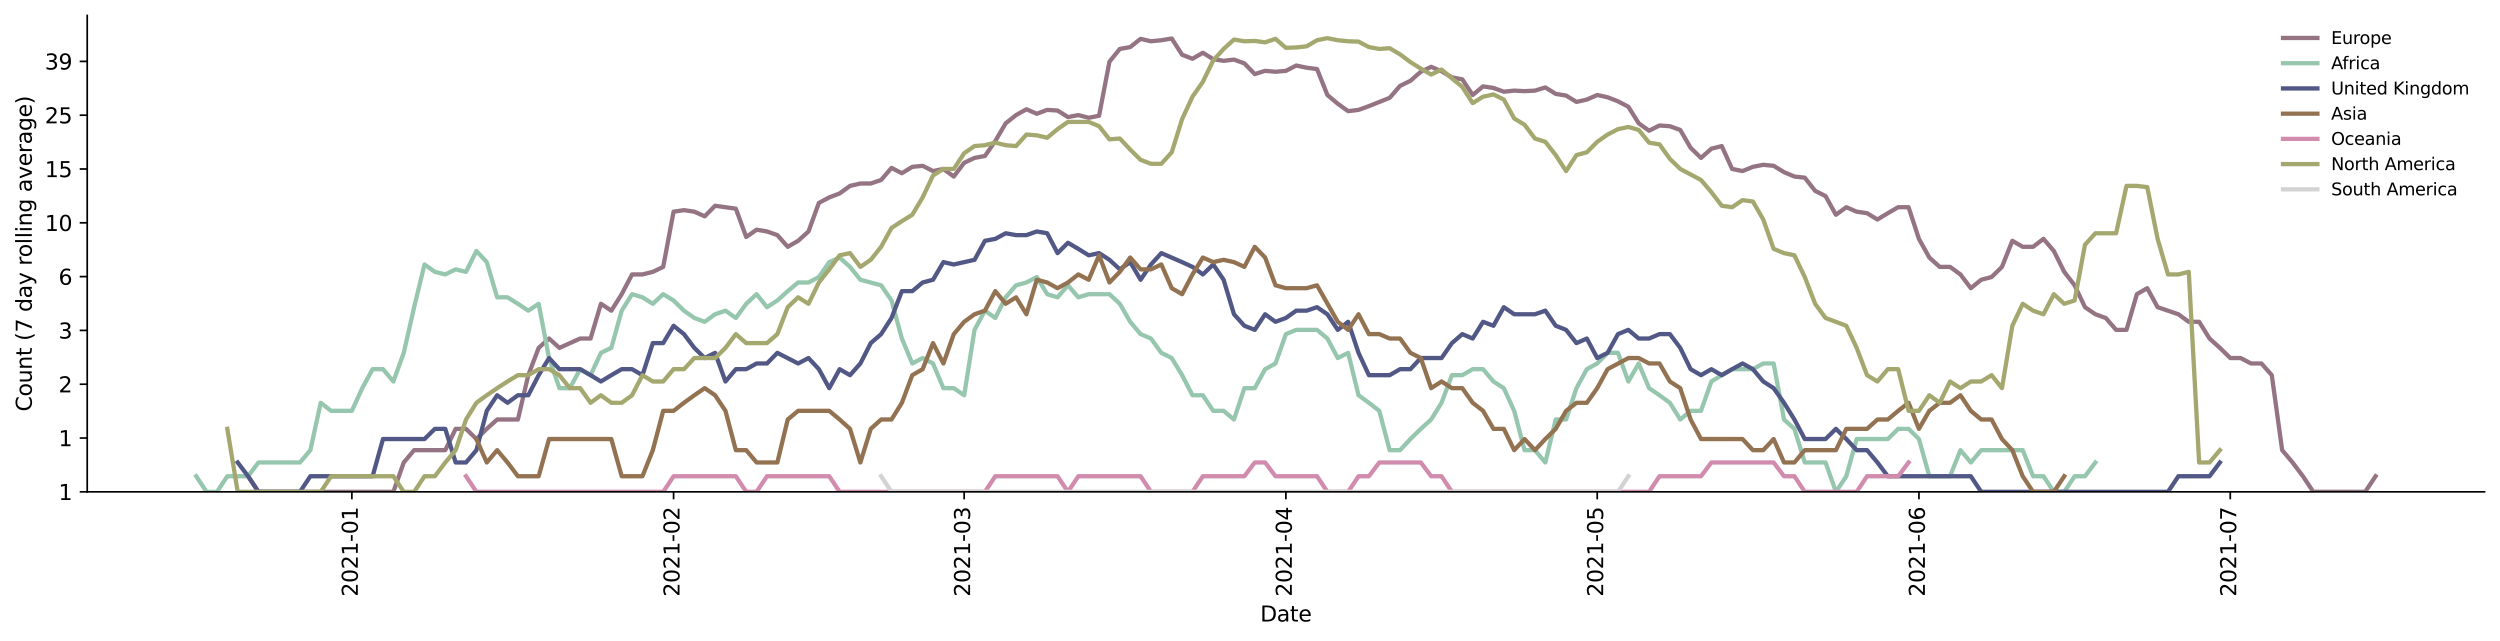 <?xml version="1.0" encoding="utf-8" standalone="no"?>
<!DOCTYPE svg PUBLIC "-//W3C//DTD SVG 1.1//EN"
  "http://www.w3.org/Graphics/SVG/1.1/DTD/svg11.dtd">
<svg height="298.621pt" version="1.1" viewBox="0 0 1163.803 298.621" width="1163.803pt" xmlns="http://www.w3.org/2000/svg" xmlns:xlink="http://www.w3.org/1999/xlink">
 <defs>
  <style type="text/css">*{stroke-linecap:butt;stroke-linejoin:round;}</style>
 </defs>
 <g id="figure_1">
  <g id="patch_1">
   <path d="M 0 298.621 
L 1163.803 298.621 
L 1163.803 0 
L 0 0 
z
" style="fill:#ffffff;"/>
  </g>
  <g id="axes_1">
   <g id="patch_2">
    <path d="M 40.603 228.96 
L 1156.603 228.96 
L 1156.603 7.2 
L 40.603 7.2 
z
" style="fill:#ffffff;"/>
   </g>
   <g id="matplotlib.axis_1">
    <g id="xtick_1">
     <g id="line2d_1">
      <defs>
       <path d="M 0 0 
L 0 3.5 
" id="m2fc10a1cd3" style="stroke:#000000;stroke-width:0.8;"/>
      </defs>
      <g>
       <use style="stroke:#000000;stroke-width:0.8;" x="163.798" xlink:href="#m2fc10a1cd3" y="228.96"/>
      </g>
     </g>
     <g id="text_1">
      <!-- 2021-01 -->
      <g transform="translate(166.557 277.743)rotate(-90)scale(0.1 -0.1)">
       <defs>
        <path d="M 1228 531 
L 3431 531 
L 3431 0 
L 469 0 
L 469 531 
Q 828 903 1448 1529 
Q 2069 2156 2228 2338 
Q 2531 2678 2651 2914 
Q 2772 3150 2772 3378 
Q 2772 3750 2511 3984 
Q 2250 4219 1831 4219 
Q 1534 4219 1204 4116 
Q 875 4013 500 3803 
L 500 4441 
Q 881 4594 1212 4672 
Q 1544 4750 1819 4750 
Q 2544 4750 2975 4387 
Q 3406 4025 3406 3419 
Q 3406 3131 3298 2873 
Q 3191 2616 2906 2266 
Q 2828 2175 2409 1742 
Q 1991 1309 1228 531 
z
" id="DejaVuSans-32" transform="scale(0.016)"/>
        <path d="M 2034 4250 
Q 1547 4250 1301 3770 
Q 1056 3291 1056 2328 
Q 1056 1369 1301 889 
Q 1547 409 2034 409 
Q 2525 409 2770 889 
Q 3016 1369 3016 2328 
Q 3016 3291 2770 3770 
Q 2525 4250 2034 4250 
z
M 2034 4750 
Q 2819 4750 3233 4129 
Q 3647 3509 3647 2328 
Q 3647 1150 3233 529 
Q 2819 -91 2034 -91 
Q 1250 -91 836 529 
Q 422 1150 422 2328 
Q 422 3509 836 4129 
Q 1250 4750 2034 4750 
z
" id="DejaVuSans-30" transform="scale(0.016)"/>
        <path d="M 794 531 
L 1825 531 
L 1825 4091 
L 703 3866 
L 703 4441 
L 1819 4666 
L 2450 4666 
L 2450 531 
L 3481 531 
L 3481 0 
L 794 0 
L 794 531 
z
" id="DejaVuSans-31" transform="scale(0.016)"/>
        <path d="M 313 2009 
L 1997 2009 
L 1997 1497 
L 313 1497 
L 313 2009 
z
" id="DejaVuSans-2d" transform="scale(0.016)"/>
       </defs>
       <use xlink:href="#DejaVuSans-32"/>
       <use x="63.623" xlink:href="#DejaVuSans-30"/>
       <use x="127.246" xlink:href="#DejaVuSans-32"/>
       <use x="190.869" xlink:href="#DejaVuSans-31"/>
       <use x="254.492" xlink:href="#DejaVuSans-2d"/>
       <use x="290.576" xlink:href="#DejaVuSans-30"/>
       <use x="354.199" xlink:href="#DejaVuSans-31"/>
      </g>
     </g>
    </g>
    <g id="xtick_2">
     <g id="line2d_2">
      <g>
       <use style="stroke:#000000;stroke-width:0.8;" x="313.564" xlink:href="#m2fc10a1cd3" y="228.96"/>
      </g>
     </g>
     <g id="text_2">
      <!-- 2021-02 -->
      <g transform="translate(316.324 277.743)rotate(-90)scale(0.1 -0.1)">
       <use xlink:href="#DejaVuSans-32"/>
       <use x="63.623" xlink:href="#DejaVuSans-30"/>
       <use x="127.246" xlink:href="#DejaVuSans-32"/>
       <use x="190.869" xlink:href="#DejaVuSans-31"/>
       <use x="254.492" xlink:href="#DejaVuSans-2d"/>
       <use x="290.576" xlink:href="#DejaVuSans-30"/>
       <use x="354.199" xlink:href="#DejaVuSans-32"/>
      </g>
     </g>
    </g>
    <g id="xtick_3">
     <g id="line2d_3">
      <g>
       <use style="stroke:#000000;stroke-width:0.8;" x="448.837" xlink:href="#m2fc10a1cd3" y="228.96"/>
      </g>
     </g>
     <g id="text_3">
      <!-- 2021-03 -->
      <g transform="translate(451.596 277.743)rotate(-90)scale(0.1 -0.1)">
       <defs>
        <path d="M 2597 2516 
Q 3050 2419 3304 2112 
Q 3559 1806 3559 1356 
Q 3559 666 3084 287 
Q 2609 -91 1734 -91 
Q 1441 -91 1130 -33 
Q 819 25 488 141 
L 488 750 
Q 750 597 1062 519 
Q 1375 441 1716 441 
Q 2309 441 2620 675 
Q 2931 909 2931 1356 
Q 2931 1769 2642 2001 
Q 2353 2234 1838 2234 
L 1294 2234 
L 1294 2753 
L 1863 2753 
Q 2328 2753 2575 2939 
Q 2822 3125 2822 3475 
Q 2822 3834 2567 4026 
Q 2313 4219 1838 4219 
Q 1578 4219 1281 4162 
Q 984 4106 628 3988 
L 628 4550 
Q 988 4650 1302 4700 
Q 1616 4750 1894 4750 
Q 2613 4750 3031 4423 
Q 3450 4097 3450 3541 
Q 3450 3153 3228 2886 
Q 3006 2619 2597 2516 
z
" id="DejaVuSans-33" transform="scale(0.016)"/>
       </defs>
       <use xlink:href="#DejaVuSans-32"/>
       <use x="63.623" xlink:href="#DejaVuSans-30"/>
       <use x="127.246" xlink:href="#DejaVuSans-32"/>
       <use x="190.869" xlink:href="#DejaVuSans-31"/>
       <use x="254.492" xlink:href="#DejaVuSans-2d"/>
       <use x="290.576" xlink:href="#DejaVuSans-30"/>
       <use x="354.199" xlink:href="#DejaVuSans-33"/>
      </g>
     </g>
    </g>
    <g id="xtick_4">
     <g id="line2d_4">
      <g>
       <use style="stroke:#000000;stroke-width:0.8;" x="598.603" xlink:href="#m2fc10a1cd3" y="228.96"/>
      </g>
     </g>
     <g id="text_4">
      <!-- 2021-04 -->
      <g transform="translate(601.362 277.743)rotate(-90)scale(0.1 -0.1)">
       <defs>
        <path d="M 2419 4116 
L 825 1625 
L 2419 1625 
L 2419 4116 
z
M 2253 4666 
L 3047 4666 
L 3047 1625 
L 3713 1625 
L 3713 1100 
L 3047 1100 
L 3047 0 
L 2419 0 
L 2419 1100 
L 313 1100 
L 313 1709 
L 2253 4666 
z
" id="DejaVuSans-34" transform="scale(0.016)"/>
       </defs>
       <use xlink:href="#DejaVuSans-32"/>
       <use x="63.623" xlink:href="#DejaVuSans-30"/>
       <use x="127.246" xlink:href="#DejaVuSans-32"/>
       <use x="190.869" xlink:href="#DejaVuSans-31"/>
       <use x="254.492" xlink:href="#DejaVuSans-2d"/>
       <use x="290.576" xlink:href="#DejaVuSans-30"/>
       <use x="354.199" xlink:href="#DejaVuSans-34"/>
      </g>
     </g>
    </g>
    <g id="xtick_5">
     <g id="line2d_5">
      <g>
       <use style="stroke:#000000;stroke-width:0.8;" x="743.538" xlink:href="#m2fc10a1cd3" y="228.96"/>
      </g>
     </g>
     <g id="text_5">
      <!-- 2021-05 -->
      <g transform="translate(746.298 277.743)rotate(-90)scale(0.1 -0.1)">
       <defs>
        <path d="M 691 4666 
L 3169 4666 
L 3169 4134 
L 1269 4134 
L 1269 2991 
Q 1406 3038 1543 3061 
Q 1681 3084 1819 3084 
Q 2600 3084 3056 2656 
Q 3513 2228 3513 1497 
Q 3513 744 3044 326 
Q 2575 -91 1722 -91 
Q 1428 -91 1123 -41 
Q 819 9 494 109 
L 494 744 
Q 775 591 1075 516 
Q 1375 441 1709 441 
Q 2250 441 2565 725 
Q 2881 1009 2881 1497 
Q 2881 1984 2565 2268 
Q 2250 2553 1709 2553 
Q 1456 2553 1204 2497 
Q 953 2441 691 2322 
L 691 4666 
z
" id="DejaVuSans-35" transform="scale(0.016)"/>
       </defs>
       <use xlink:href="#DejaVuSans-32"/>
       <use x="63.623" xlink:href="#DejaVuSans-30"/>
       <use x="127.246" xlink:href="#DejaVuSans-32"/>
       <use x="190.869" xlink:href="#DejaVuSans-31"/>
       <use x="254.492" xlink:href="#DejaVuSans-2d"/>
       <use x="290.576" xlink:href="#DejaVuSans-30"/>
       <use x="354.199" xlink:href="#DejaVuSans-35"/>
      </g>
     </g>
    </g>
    <g id="xtick_6">
     <g id="line2d_6">
      <g>
       <use style="stroke:#000000;stroke-width:0.8;" x="893.304" xlink:href="#m2fc10a1cd3" y="228.96"/>
      </g>
     </g>
     <g id="text_6">
      <!-- 2021-06 -->
      <g transform="translate(896.064 277.743)rotate(-90)scale(0.1 -0.1)">
       <defs>
        <path d="M 2113 2584 
Q 1688 2584 1439 2293 
Q 1191 2003 1191 1497 
Q 1191 994 1439 701 
Q 1688 409 2113 409 
Q 2538 409 2786 701 
Q 3034 994 3034 1497 
Q 3034 2003 2786 2293 
Q 2538 2584 2113 2584 
z
M 3366 4563 
L 3366 3988 
Q 3128 4100 2886 4159 
Q 2644 4219 2406 4219 
Q 1781 4219 1451 3797 
Q 1122 3375 1075 2522 
Q 1259 2794 1537 2939 
Q 1816 3084 2150 3084 
Q 2853 3084 3261 2657 
Q 3669 2231 3669 1497 
Q 3669 778 3244 343 
Q 2819 -91 2113 -91 
Q 1303 -91 875 529 
Q 447 1150 447 2328 
Q 447 3434 972 4092 
Q 1497 4750 2381 4750 
Q 2619 4750 2861 4703 
Q 3103 4656 3366 4563 
z
" id="DejaVuSans-36" transform="scale(0.016)"/>
       </defs>
       <use xlink:href="#DejaVuSans-32"/>
       <use x="63.623" xlink:href="#DejaVuSans-30"/>
       <use x="127.246" xlink:href="#DejaVuSans-32"/>
       <use x="190.869" xlink:href="#DejaVuSans-31"/>
       <use x="254.492" xlink:href="#DejaVuSans-2d"/>
       <use x="290.576" xlink:href="#DejaVuSans-30"/>
       <use x="354.199" xlink:href="#DejaVuSans-36"/>
      </g>
     </g>
    </g>
    <g id="xtick_7">
     <g id="line2d_7">
      <g>
       <use style="stroke:#000000;stroke-width:0.8;" x="1038.239" xlink:href="#m2fc10a1cd3" y="228.96"/>
      </g>
     </g>
     <g id="text_7">
      <!-- 2021-07 -->
      <g transform="translate(1040.999 277.743)rotate(-90)scale(0.1 -0.1)">
       <defs>
        <path d="M 525 4666 
L 3525 4666 
L 3525 4397 
L 1831 0 
L 1172 0 
L 2766 4134 
L 525 4134 
L 525 4666 
z
" id="DejaVuSans-37" transform="scale(0.016)"/>
       </defs>
       <use xlink:href="#DejaVuSans-32"/>
       <use x="63.623" xlink:href="#DejaVuSans-30"/>
       <use x="127.246" xlink:href="#DejaVuSans-32"/>
       <use x="190.869" xlink:href="#DejaVuSans-31"/>
       <use x="254.492" xlink:href="#DejaVuSans-2d"/>
       <use x="290.576" xlink:href="#DejaVuSans-30"/>
       <use x="354.199" xlink:href="#DejaVuSans-37"/>
      </g>
     </g>
    </g>
    <g id="text_8">
     <!-- Date -->
     <g transform="translate(586.652 289.341)scale(0.1 -0.1)">
      <defs>
       <path d="M 1259 4147 
L 1259 519 
L 2022 519 
Q 2988 519 3436 956 
Q 3884 1394 3884 2338 
Q 3884 3275 3436 3711 
Q 2988 4147 2022 4147 
L 1259 4147 
z
M 628 4666 
L 1925 4666 
Q 3281 4666 3915 4102 
Q 4550 3538 4550 2338 
Q 4550 1131 3912 565 
Q 3275 0 1925 0 
L 628 0 
L 628 4666 
z
" id="DejaVuSans-44" transform="scale(0.016)"/>
       <path d="M 2194 1759 
Q 1497 1759 1228 1600 
Q 959 1441 959 1056 
Q 959 750 1161 570 
Q 1363 391 1709 391 
Q 2188 391 2477 730 
Q 2766 1069 2766 1631 
L 2766 1759 
L 2194 1759 
z
M 3341 1997 
L 3341 0 
L 2766 0 
L 2766 531 
Q 2569 213 2275 61 
Q 1981 -91 1556 -91 
Q 1019 -91 701 211 
Q 384 513 384 1019 
Q 384 1609 779 1909 
Q 1175 2209 1959 2209 
L 2766 2209 
L 2766 2266 
Q 2766 2663 2505 2880 
Q 2244 3097 1772 3097 
Q 1472 3097 1187 3025 
Q 903 2953 641 2809 
L 641 3341 
Q 956 3463 1253 3523 
Q 1550 3584 1831 3584 
Q 2591 3584 2966 3190 
Q 3341 2797 3341 1997 
z
" id="DejaVuSans-61" transform="scale(0.016)"/>
       <path d="M 1172 4494 
L 1172 3500 
L 2356 3500 
L 2356 3053 
L 1172 3053 
L 1172 1153 
Q 1172 725 1289 603 
Q 1406 481 1766 481 
L 2356 481 
L 2356 0 
L 1766 0 
Q 1100 0 847 248 
Q 594 497 594 1153 
L 594 3053 
L 172 3053 
L 172 3500 
L 594 3500 
L 594 4494 
L 1172 4494 
z
" id="DejaVuSans-74" transform="scale(0.016)"/>
       <path d="M 3597 1894 
L 3597 1613 
L 953 1613 
Q 991 1019 1311 708 
Q 1631 397 2203 397 
Q 2534 397 2845 478 
Q 3156 559 3463 722 
L 3463 178 
Q 3153 47 2828 -22 
Q 2503 -91 2169 -91 
Q 1331 -91 842 396 
Q 353 884 353 1716 
Q 353 2575 817 3079 
Q 1281 3584 2069 3584 
Q 2775 3584 3186 3129 
Q 3597 2675 3597 1894 
z
M 3022 2063 
Q 3016 2534 2758 2815 
Q 2500 3097 2075 3097 
Q 1594 3097 1305 2825 
Q 1016 2553 972 2059 
L 3022 2063 
z
" id="DejaVuSans-65" transform="scale(0.016)"/>
      </defs>
      <use xlink:href="#DejaVuSans-44"/>
      <use x="77.002" xlink:href="#DejaVuSans-61"/>
      <use x="138.281" xlink:href="#DejaVuSans-74"/>
      <use x="177.49" xlink:href="#DejaVuSans-65"/>
     </g>
    </g>
   </g>
   <g id="matplotlib.axis_2">
    <g id="ytick_1">
     <g id="line2d_8">
      <defs>
       <path d="M 0 0 
L -3.5 0 
" id="m6b4b8d570e" style="stroke:#000000;stroke-width:0.8;"/>
      </defs>
      <g>
       <use style="stroke:#000000;stroke-width:0.8;" x="40.603" xlink:href="#m6b4b8d570e" y="228.96"/>
      </g>
     </g>
     <g id="text_9">
      <!-- 1 -->
      <g transform="translate(27.241 232.759)scale(0.1 -0.1)">
       <use xlink:href="#DejaVuSans-31"/>
      </g>
     </g>
    </g>
    <g id="ytick_2">
     <g id="line2d_9">
      <g>
       <use style="stroke:#000000;stroke-width:0.8;" x="40.603" xlink:href="#m6b4b8d570e" y="203.912"/>
      </g>
     </g>
     <g id="text_10">
      <!-- 1 -->
      <g transform="translate(27.241 207.711)scale(0.1 -0.1)">
       <use xlink:href="#DejaVuSans-31"/>
      </g>
     </g>
    </g>
    <g id="ytick_3">
     <g id="line2d_10">
      <g>
       <use style="stroke:#000000;stroke-width:0.8;" x="40.603" xlink:href="#m6b4b8d570e" y="178.865"/>
      </g>
     </g>
     <g id="text_11">
      <!-- 2 -->
      <g transform="translate(27.241 182.664)scale(0.1 -0.1)">
       <use xlink:href="#DejaVuSans-32"/>
      </g>
     </g>
    </g>
    <g id="ytick_4">
     <g id="line2d_11">
      <g>
       <use style="stroke:#000000;stroke-width:0.8;" x="40.603" xlink:href="#m6b4b8d570e" y="153.817"/>
      </g>
     </g>
     <g id="text_12">
      <!-- 3 -->
      <g transform="translate(27.241 157.616)scale(0.1 -0.1)">
       <use xlink:href="#DejaVuSans-33"/>
      </g>
     </g>
    </g>
    <g id="ytick_5">
     <g id="line2d_12">
      <g>
       <use style="stroke:#000000;stroke-width:0.8;" x="40.603" xlink:href="#m6b4b8d570e" y="128.769"/>
      </g>
     </g>
     <g id="text_13">
      <!-- 6 -->
      <g transform="translate(27.241 132.568)scale(0.1 -0.1)">
       <use xlink:href="#DejaVuSans-36"/>
      </g>
     </g>
    </g>
    <g id="ytick_6">
     <g id="line2d_13">
      <g>
       <use style="stroke:#000000;stroke-width:0.8;" x="40.603" xlink:href="#m6b4b8d570e" y="103.721"/>
      </g>
     </g>
     <g id="text_14">
      <!-- 10 -->
      <g transform="translate(20.878 107.521)scale(0.1 -0.1)">
       <use xlink:href="#DejaVuSans-31"/>
       <use x="63.623" xlink:href="#DejaVuSans-30"/>
      </g>
     </g>
    </g>
    <g id="ytick_7">
     <g id="line2d_14">
      <g>
       <use style="stroke:#000000;stroke-width:0.8;" x="40.603" xlink:href="#m6b4b8d570e" y="78.674"/>
      </g>
     </g>
     <g id="text_15">
      <!-- 15 -->
      <g transform="translate(20.878 82.473)scale(0.1 -0.1)">
       <use xlink:href="#DejaVuSans-31"/>
       <use x="63.623" xlink:href="#DejaVuSans-35"/>
      </g>
     </g>
    </g>
    <g id="ytick_8">
     <g id="line2d_15">
      <g>
       <use style="stroke:#000000;stroke-width:0.8;" x="40.603" xlink:href="#m6b4b8d570e" y="53.626"/>
      </g>
     </g>
     <g id="text_16">
      <!-- 25 -->
      <g transform="translate(20.878 57.425)scale(0.1 -0.1)">
       <use xlink:href="#DejaVuSans-32"/>
       <use x="63.623" xlink:href="#DejaVuSans-35"/>
      </g>
     </g>
    </g>
    <g id="ytick_9">
     <g id="line2d_16">
      <g>
       <use style="stroke:#000000;stroke-width:0.8;" x="40.603" xlink:href="#m6b4b8d570e" y="28.578"/>
      </g>
     </g>
     <g id="text_17">
      <!-- 39 -->
      <g transform="translate(20.878 32.377)scale(0.1 -0.1)">
       <defs>
        <path d="M 703 97 
L 703 672 
Q 941 559 1184 500 
Q 1428 441 1663 441 
Q 2288 441 2617 861 
Q 2947 1281 2994 2138 
Q 2813 1869 2534 1725 
Q 2256 1581 1919 1581 
Q 1219 1581 811 2004 
Q 403 2428 403 3163 
Q 403 3881 828 4315 
Q 1253 4750 1959 4750 
Q 2769 4750 3195 4129 
Q 3622 3509 3622 2328 
Q 3622 1225 3098 567 
Q 2575 -91 1691 -91 
Q 1453 -91 1209 -44 
Q 966 3 703 97 
z
M 1959 2075 
Q 2384 2075 2632 2365 
Q 2881 2656 2881 3163 
Q 2881 3666 2632 3958 
Q 2384 4250 1959 4250 
Q 1534 4250 1286 3958 
Q 1038 3666 1038 3163 
Q 1038 2656 1286 2365 
Q 1534 2075 1959 2075 
z
" id="DejaVuSans-39" transform="scale(0.016)"/>
       </defs>
       <use xlink:href="#DejaVuSans-33"/>
       <use x="63.623" xlink:href="#DejaVuSans-39"/>
      </g>
     </g>
    </g>
    <g id="text_18">
     <!-- Count (7 day rolling average) -->
     <g transform="translate(14.798 191.548)rotate(-90)scale(0.1 -0.1)">
      <defs>
       <path d="M 4122 4306 
L 4122 3641 
Q 3803 3938 3442 4084 
Q 3081 4231 2675 4231 
Q 1875 4231 1450 3742 
Q 1025 3253 1025 2328 
Q 1025 1406 1450 917 
Q 1875 428 2675 428 
Q 3081 428 3442 575 
Q 3803 722 4122 1019 
L 4122 359 
Q 3791 134 3420 21 
Q 3050 -91 2638 -91 
Q 1578 -91 968 557 
Q 359 1206 359 2328 
Q 359 3453 968 4101 
Q 1578 4750 2638 4750 
Q 3056 4750 3426 4639 
Q 3797 4528 4122 4306 
z
" id="DejaVuSans-43" transform="scale(0.016)"/>
       <path d="M 1959 3097 
Q 1497 3097 1228 2736 
Q 959 2375 959 1747 
Q 959 1119 1226 758 
Q 1494 397 1959 397 
Q 2419 397 2687 759 
Q 2956 1122 2956 1747 
Q 2956 2369 2687 2733 
Q 2419 3097 1959 3097 
z
M 1959 3584 
Q 2709 3584 3137 3096 
Q 3566 2609 3566 1747 
Q 3566 888 3137 398 
Q 2709 -91 1959 -91 
Q 1206 -91 779 398 
Q 353 888 353 1747 
Q 353 2609 779 3096 
Q 1206 3584 1959 3584 
z
" id="DejaVuSans-6f" transform="scale(0.016)"/>
       <path d="M 544 1381 
L 544 3500 
L 1119 3500 
L 1119 1403 
Q 1119 906 1312 657 
Q 1506 409 1894 409 
Q 2359 409 2629 706 
Q 2900 1003 2900 1516 
L 2900 3500 
L 3475 3500 
L 3475 0 
L 2900 0 
L 2900 538 
Q 2691 219 2414 64 
Q 2138 -91 1772 -91 
Q 1169 -91 856 284 
Q 544 659 544 1381 
z
M 1991 3584 
L 1991 3584 
z
" id="DejaVuSans-75" transform="scale(0.016)"/>
       <path d="M 3513 2113 
L 3513 0 
L 2938 0 
L 2938 2094 
Q 2938 2591 2744 2837 
Q 2550 3084 2163 3084 
Q 1697 3084 1428 2787 
Q 1159 2491 1159 1978 
L 1159 0 
L 581 0 
L 581 3500 
L 1159 3500 
L 1159 2956 
Q 1366 3272 1645 3428 
Q 1925 3584 2291 3584 
Q 2894 3584 3203 3211 
Q 3513 2838 3513 2113 
z
" id="DejaVuSans-6e" transform="scale(0.016)"/>
       <path id="DejaVuSans-20" transform="scale(0.016)"/>
       <path d="M 1984 4856 
Q 1566 4138 1362 3434 
Q 1159 2731 1159 2009 
Q 1159 1288 1364 580 
Q 1569 -128 1984 -844 
L 1484 -844 
Q 1016 -109 783 600 
Q 550 1309 550 2009 
Q 550 2706 781 3412 
Q 1013 4119 1484 4856 
L 1984 4856 
z
" id="DejaVuSans-28" transform="scale(0.016)"/>
       <path d="M 2906 2969 
L 2906 4863 
L 3481 4863 
L 3481 0 
L 2906 0 
L 2906 525 
Q 2725 213 2448 61 
Q 2172 -91 1784 -91 
Q 1150 -91 751 415 
Q 353 922 353 1747 
Q 353 2572 751 3078 
Q 1150 3584 1784 3584 
Q 2172 3584 2448 3432 
Q 2725 3281 2906 2969 
z
M 947 1747 
Q 947 1113 1208 752 
Q 1469 391 1925 391 
Q 2381 391 2643 752 
Q 2906 1113 2906 1747 
Q 2906 2381 2643 2742 
Q 2381 3103 1925 3103 
Q 1469 3103 1208 2742 
Q 947 2381 947 1747 
z
" id="DejaVuSans-64" transform="scale(0.016)"/>
       <path d="M 2059 -325 
Q 1816 -950 1584 -1140 
Q 1353 -1331 966 -1331 
L 506 -1331 
L 506 -850 
L 844 -850 
Q 1081 -850 1212 -737 
Q 1344 -625 1503 -206 
L 1606 56 
L 191 3500 
L 800 3500 
L 1894 763 
L 2988 3500 
L 3597 3500 
L 2059 -325 
z
" id="DejaVuSans-79" transform="scale(0.016)"/>
       <path d="M 2631 2963 
Q 2534 3019 2420 3045 
Q 2306 3072 2169 3072 
Q 1681 3072 1420 2755 
Q 1159 2438 1159 1844 
L 1159 0 
L 581 0 
L 581 3500 
L 1159 3500 
L 1159 2956 
Q 1341 3275 1631 3429 
Q 1922 3584 2338 3584 
Q 2397 3584 2469 3576 
Q 2541 3569 2628 3553 
L 2631 2963 
z
" id="DejaVuSans-72" transform="scale(0.016)"/>
       <path d="M 603 4863 
L 1178 4863 
L 1178 0 
L 603 0 
L 603 4863 
z
" id="DejaVuSans-6c" transform="scale(0.016)"/>
       <path d="M 603 3500 
L 1178 3500 
L 1178 0 
L 603 0 
L 603 3500 
z
M 603 4863 
L 1178 4863 
L 1178 4134 
L 603 4134 
L 603 4863 
z
" id="DejaVuSans-69" transform="scale(0.016)"/>
       <path d="M 2906 1791 
Q 2906 2416 2648 2759 
Q 2391 3103 1925 3103 
Q 1463 3103 1205 2759 
Q 947 2416 947 1791 
Q 947 1169 1205 825 
Q 1463 481 1925 481 
Q 2391 481 2648 825 
Q 2906 1169 2906 1791 
z
M 3481 434 
Q 3481 -459 3084 -895 
Q 2688 -1331 1869 -1331 
Q 1566 -1331 1297 -1286 
Q 1028 -1241 775 -1147 
L 775 -588 
Q 1028 -725 1275 -790 
Q 1522 -856 1778 -856 
Q 2344 -856 2625 -561 
Q 2906 -266 2906 331 
L 2906 616 
Q 2728 306 2450 153 
Q 2172 0 1784 0 
Q 1141 0 747 490 
Q 353 981 353 1791 
Q 353 2603 747 3093 
Q 1141 3584 1784 3584 
Q 2172 3584 2450 3431 
Q 2728 3278 2906 2969 
L 2906 3500 
L 3481 3500 
L 3481 434 
z
" id="DejaVuSans-67" transform="scale(0.016)"/>
       <path d="M 191 3500 
L 800 3500 
L 1894 563 
L 2988 3500 
L 3597 3500 
L 2284 0 
L 1503 0 
L 191 3500 
z
" id="DejaVuSans-76" transform="scale(0.016)"/>
       <path d="M 513 4856 
L 1013 4856 
Q 1481 4119 1714 3412 
Q 1947 2706 1947 2009 
Q 1947 1309 1714 600 
Q 1481 -109 1013 -844 
L 513 -844 
Q 928 -128 1133 580 
Q 1338 1288 1338 2009 
Q 1338 2731 1133 3434 
Q 928 4138 513 4856 
z
" id="DejaVuSans-29" transform="scale(0.016)"/>
      </defs>
      <use xlink:href="#DejaVuSans-43"/>
      <use x="69.824" xlink:href="#DejaVuSans-6f"/>
      <use x="131.006" xlink:href="#DejaVuSans-75"/>
      <use x="194.385" xlink:href="#DejaVuSans-6e"/>
      <use x="257.764" xlink:href="#DejaVuSans-74"/>
      <use x="296.973" xlink:href="#DejaVuSans-20"/>
      <use x="328.76" xlink:href="#DejaVuSans-28"/>
      <use x="367.773" xlink:href="#DejaVuSans-37"/>
      <use x="431.396" xlink:href="#DejaVuSans-20"/>
      <use x="463.184" xlink:href="#DejaVuSans-64"/>
      <use x="526.66" xlink:href="#DejaVuSans-61"/>
      <use x="587.939" xlink:href="#DejaVuSans-79"/>
      <use x="647.119" xlink:href="#DejaVuSans-20"/>
      <use x="678.906" xlink:href="#DejaVuSans-72"/>
      <use x="717.77" xlink:href="#DejaVuSans-6f"/>
      <use x="778.951" xlink:href="#DejaVuSans-6c"/>
      <use x="806.734" xlink:href="#DejaVuSans-6c"/>
      <use x="834.518" xlink:href="#DejaVuSans-69"/>
      <use x="862.301" xlink:href="#DejaVuSans-6e"/>
      <use x="925.68" xlink:href="#DejaVuSans-67"/>
      <use x="989.156" xlink:href="#DejaVuSans-20"/>
      <use x="1020.943" xlink:href="#DejaVuSans-61"/>
      <use x="1082.223" xlink:href="#DejaVuSans-76"/>
      <use x="1141.402" xlink:href="#DejaVuSans-65"/>
      <use x="1202.926" xlink:href="#DejaVuSans-72"/>
      <use x="1244.039" xlink:href="#DejaVuSans-61"/>
      <use x="1305.318" xlink:href="#DejaVuSans-67"/>
      <use x="1368.795" xlink:href="#DejaVuSans-65"/>
      <use x="1430.318" xlink:href="#DejaVuSans-29"/>
     </g>
    </g>
   </g>
   <g id="line2d_17">
    <path clip-path="url(#pfaa5530376)" d="M 115.486 221.697 
L 120.317 228.96 
L 183.123 228.96 
L 187.954 215.291 
L 192.785 209.56 
L 207.278 209.56 
L 212.11 199.644 
L 216.941 199.644 
L 221.772 204.376 
L 226.603 199.644 
L 231.434 195.29 
L 241.097 195.29 
L 245.928 174.65 
L 250.759 161.943 
L 255.59 157.59 
L 260.421 161.943 
L 270.084 157.59 
L 274.915 157.59 
L 279.746 141.422 
L 284.577 144.622 
L 289.408 136.949 
L 294.239 127.753 
L 299.071 127.753 
L 303.902 126.557 
L 308.733 124.243 
L 313.564 98.537 
L 318.395 97.836 
L 323.227 98.537 
L 328.058 100.699 
L 332.889 95.783 
L 342.551 97.143 
L 347.382 110.322 
L 352.214 106.922 
L 357.045 107.752 
L 361.876 109.452 
L 366.707 114.896 
L 371.538 112.106 
L 376.369 107.752 
L 381.201 94.456 
L 386.032 91.896 
L 390.863 90.052 
L 395.694 86.542 
L 400.525 85.421 
L 405.356 85.421 
L 410.188 83.78 
L 415.019 78.158 
L 419.85 80.642 
L 424.681 77.674 
L 429.512 77.195 
L 434.343 79.634 
L 439.175 78.645 
L 444.006 82.188 
L 448.837 75.782 
L 453.668 73.506 
L 458.499 72.622 
L 463.33 65.634 
L 468.162 57.415 
L 472.993 53.574 
L 477.824 50.861 
L 482.655 52.959 
L 487.486 51.156 
L 492.317 51.453 
L 497.149 54.509 
L 501.98 53.574 
L 506.811 54.824 
L 511.642 53.884 
L 516.473 28.71 
L 521.304 22.784 
L 526.136 21.914 
L 530.967 18.081 
L 535.798 19.219 
L 540.629 18.728 
L 545.46 17.92 
L 550.291 25.482 
L 555.123 27.358 
L 559.954 24.568 
L 564.785 27.549 
L 569.616 28.32 
L 574.447 27.741 
L 579.278 29.498 
L 584.11 34.484 
L 588.941 32.982 
L 593.772 33.407 
L 598.603 32.982 
L 603.434 30.5 
L 608.265 31.521 
L 613.097 32.142 
L 617.928 44.227 
L 622.759 48.278 
L 627.59 51.751 
L 632.421 51.156 
L 637.252 49.411 
L 646.915 45.544 
L 651.746 39.974 
L 656.577 37.619 
L 661.408 33.407 
L 666.239 31.11 
L 671.071 33.194 
L 675.902 36.029 
L 680.733 36.932 
L 685.564 44.227 
L 690.395 40.215 
L 695.227 40.945 
L 700.058 42.688 
L 704.889 42.184 
L 709.72 42.435 
L 714.551 42.184 
L 719.382 40.7 
L 724.214 43.709 
L 729.045 44.488 
L 733.876 47.443 
L 738.707 46.35 
L 743.538 44.227 
L 748.369 45.278 
L 753.201 47.168 
L 758.032 49.698 
L 762.863 57.415 
L 767.694 60.837 
L 772.525 58.419 
L 777.356 58.758 
L 782.188 60.485 
L 787.019 68.811 
L 791.85 73.506 
L 796.681 69.221 
L 801.512 67.999 
L 806.343 78.645 
L 811.175 79.634 
L 816.006 77.674 
L 820.837 76.72 
L 825.668 77.195 
L 830.499 80.136 
L 835.33 82.188 
L 840.162 82.714 
L 844.993 88.857 
L 849.824 91.275 
L 854.655 99.969 
L 859.486 96.459 
L 864.317 98.537 
L 869.149 99.248 
L 873.98 102.189 
L 878.811 99.248 
L 883.642 96.459 
L 888.473 96.459 
L 893.304 111.207 
L 898.136 119.889 
L 902.967 124.243 
L 907.798 124.243 
L 912.629 127.753 
L 917.46 134.159 
L 922.291 130.226 
L 927.123 128.975 
L 931.954 124.243 
L 936.785 112.106 
L 941.616 114.896 
L 946.447 114.896 
L 951.278 111.207 
L 956.11 116.838 
L 960.941 126.557 
L 965.772 132.816 
L 970.603 142.999 
L 975.434 146.296 
L 980.265 148.023 
L 985.097 153.559 
L 989.928 153.559 
L 994.759 136.949 
L 999.59 134.159 
L 1004.421 142.999 
L 1014.084 146.296 
L 1018.915 149.806 
L 1023.746 149.806 
L 1028.577 157.59 
L 1033.408 161.943 
L 1038.239 166.676 
L 1043.071 166.676 
L 1047.902 169.206 
L 1052.733 169.206 
L 1057.564 174.65 
L 1062.395 209.56 
L 1067.227 215.291 
L 1072.058 221.697 
L 1076.889 228.96 
L 1101.045 228.96 
L 1105.876 221.697 
L 1105.876 221.697 
" style="fill:none;stroke:#947383;stroke-linecap:square;stroke-width:2;"/>
   </g>
   <g id="line2d_18">
    <path clip-path="url(#pfaa5530376)" d="M 91.33 221.697 
L 96.162 228.96 
L 100.993 228.96 
L 105.824 221.697 
L 115.486 221.697 
L 120.317 215.291 
L 139.642 215.291 
L 144.473 209.56 
L 149.304 187.507 
L 154.136 191.259 
L 163.798 191.259 
L 168.629 180.699 
L 173.46 171.86 
L 178.291 171.86 
L 183.123 177.59 
L 187.954 164.258 
L 192.785 142.999 
L 197.616 123.121 
L 202.447 126.557 
L 207.278 127.753 
L 212.11 125.388 
L 216.941 126.557 
L 221.772 116.838 
L 226.603 122.022 
L 231.434 138.399 
L 236.265 138.399 
L 241.097 141.422 
L 245.928 144.622 
L 250.759 141.422 
L 255.59 166.676 
L 260.421 180.699 
L 265.252 180.699 
L 270.084 171.86 
L 274.915 174.65 
L 279.746 164.258 
L 284.577 161.943 
L 289.408 144.622 
L 294.239 136.949 
L 299.071 138.399 
L 303.902 141.422 
L 308.733 136.949 
L 313.564 139.89 
L 318.395 144.622 
L 323.227 148.023 
L 328.058 149.806 
L 332.889 146.296 
L 337.72 144.622 
L 342.551 148.023 
L 347.382 141.422 
L 352.214 136.949 
L 357.045 142.999 
L 361.876 139.89 
L 366.707 135.536 
L 371.538 131.505 
L 376.369 131.505 
L 381.201 128.975 
L 386.032 122.022 
L 390.863 119.889 
L 395.694 124.243 
L 400.525 130.226 
L 410.188 132.816 
L 415.019 139.89 
L 419.85 157.59 
L 424.681 169.206 
L 429.512 166.676 
L 434.343 169.206 
L 439.175 180.699 
L 444.006 180.699 
L 448.837 183.997 
L 453.668 153.559 
L 458.499 144.622 
L 463.33 148.023 
L 468.162 138.399 
L 472.993 132.816 
L 477.824 131.505 
L 482.655 128.975 
L 487.486 136.949 
L 492.317 138.399 
L 497.149 132.816 
L 501.98 138.399 
L 506.811 136.949 
L 516.473 136.949 
L 521.304 141.422 
L 526.136 149.806 
L 530.967 155.537 
L 535.798 157.59 
L 540.629 164.258 
L 545.46 166.676 
L 550.291 174.65 
L 555.123 183.997 
L 559.954 183.997 
L 564.785 191.259 
L 569.616 191.259 
L 574.447 195.29 
L 579.278 180.699 
L 584.11 180.699 
L 588.941 171.86 
L 593.772 169.206 
L 598.603 155.537 
L 603.434 153.559 
L 613.097 153.559 
L 617.928 157.59 
L 622.759 166.676 
L 627.59 164.258 
L 632.421 183.997 
L 637.252 187.507 
L 642.084 191.259 
L 646.915 209.56 
L 651.746 209.56 
L 656.577 204.376 
L 661.408 199.644 
L 666.239 195.29 
L 671.071 187.507 
L 675.902 174.65 
L 680.733 174.65 
L 685.564 171.86 
L 690.395 171.86 
L 695.227 177.59 
L 700.058 180.699 
L 704.889 191.259 
L 709.72 209.56 
L 714.551 209.56 
L 719.382 215.291 
L 724.214 195.29 
L 729.045 195.29 
L 733.876 180.699 
L 738.707 171.86 
L 743.538 169.206 
L 748.369 164.258 
L 753.201 164.258 
L 758.032 177.59 
L 762.863 169.206 
L 767.694 180.699 
L 772.525 183.997 
L 777.356 187.507 
L 782.188 195.29 
L 787.019 191.259 
L 791.85 191.259 
L 796.681 177.59 
L 801.512 174.65 
L 806.343 171.86 
L 816.006 171.86 
L 820.837 169.206 
L 825.668 169.206 
L 830.499 195.29 
L 835.33 199.644 
L 840.162 215.291 
L 849.824 215.291 
L 854.655 228.96 
L 859.486 221.697 
L 864.317 204.376 
L 878.811 204.376 
L 883.642 199.644 
L 888.473 199.644 
L 893.304 204.376 
L 898.136 221.697 
L 907.798 221.697 
L 912.629 209.56 
L 917.46 215.291 
L 922.291 209.56 
L 941.616 209.56 
L 946.447 221.697 
L 951.278 221.697 
L 956.11 228.96 
L 960.941 228.96 
L 965.772 221.697 
L 970.603 221.697 
L 975.434 215.291 
L 975.434 215.291 
" style="fill:none;stroke:#96c6ad;stroke-linecap:square;stroke-width:2;"/>
   </g>
   <g id="line2d_19">
    <path clip-path="url(#pfaa5530376)" d="M 110.655 215.291 
L 115.486 221.697 
L 120.317 228.96 
L 139.642 228.96 
L 144.473 221.697 
L 173.46 221.697 
L 178.291 204.376 
L 197.616 204.376 
L 202.447 199.644 
L 207.278 199.644 
L 212.11 215.291 
L 216.941 215.291 
L 221.772 209.56 
L 226.603 191.259 
L 231.434 183.997 
L 236.265 187.507 
L 241.097 183.997 
L 245.928 183.997 
L 250.759 174.65 
L 255.59 166.676 
L 260.421 171.86 
L 270.084 171.86 
L 274.915 174.65 
L 279.746 177.59 
L 284.577 174.65 
L 289.408 171.86 
L 294.239 171.86 
L 299.071 174.65 
L 303.902 159.723 
L 308.733 159.723 
L 313.564 151.65 
L 318.395 155.537 
L 323.227 161.943 
L 328.058 166.676 
L 332.889 164.258 
L 337.72 177.59 
L 342.551 171.86 
L 347.382 171.86 
L 352.214 169.206 
L 357.045 169.206 
L 361.876 164.258 
L 371.538 169.206 
L 376.369 166.676 
L 381.201 171.86 
L 386.032 180.699 
L 390.863 171.86 
L 395.694 174.65 
L 400.525 169.206 
L 405.356 159.723 
L 410.188 155.537 
L 415.019 148.023 
L 419.85 135.536 
L 424.681 135.536 
L 429.512 131.505 
L 434.343 130.226 
L 439.175 122.022 
L 444.006 123.121 
L 453.668 120.945 
L 458.499 112.106 
L 463.33 111.207 
L 468.162 108.595 
L 472.993 109.452 
L 477.824 109.452 
L 482.655 107.752 
L 487.486 108.595 
L 492.317 117.836 
L 497.149 113.02 
L 501.98 115.858 
L 506.811 118.853 
L 511.642 117.836 
L 516.473 120.945 
L 521.304 125.388 
L 526.136 122.022 
L 530.967 130.226 
L 535.798 123.121 
L 540.629 117.836 
L 550.291 122.022 
L 555.123 124.243 
L 559.954 127.753 
L 564.785 123.121 
L 569.616 130.226 
L 574.447 146.296 
L 579.278 151.65 
L 584.11 153.559 
L 588.941 146.296 
L 593.772 149.806 
L 598.603 148.023 
L 603.434 144.622 
L 608.265 144.622 
L 613.097 142.999 
L 617.928 146.296 
L 622.759 153.559 
L 627.59 149.806 
L 632.421 164.258 
L 637.252 174.65 
L 646.915 174.65 
L 651.746 171.86 
L 656.577 171.86 
L 661.408 166.676 
L 671.071 166.676 
L 675.902 159.723 
L 680.733 155.537 
L 685.564 157.59 
L 690.395 149.806 
L 695.227 151.65 
L 700.058 142.999 
L 704.889 146.296 
L 714.551 146.296 
L 719.382 144.622 
L 724.214 151.65 
L 729.045 153.559 
L 733.876 159.723 
L 738.707 157.59 
L 743.538 166.676 
L 748.369 164.258 
L 753.201 155.537 
L 758.032 153.559 
L 762.863 157.59 
L 767.694 157.59 
L 772.525 155.537 
L 777.356 155.537 
L 782.188 161.943 
L 787.019 171.86 
L 791.85 174.65 
L 796.681 171.86 
L 801.512 174.65 
L 806.343 171.86 
L 811.175 169.206 
L 816.006 171.86 
L 820.837 177.59 
L 825.668 180.699 
L 830.499 187.507 
L 835.33 195.29 
L 840.162 204.376 
L 849.824 204.376 
L 854.655 199.644 
L 859.486 204.376 
L 864.317 209.56 
L 869.149 209.56 
L 873.98 215.291 
L 878.811 221.697 
L 917.46 221.697 
L 922.291 228.96 
L 1009.252 228.96 
L 1014.084 221.697 
L 1028.577 221.697 
L 1033.408 215.291 
L 1033.408 215.291 
" style="fill:none;stroke:#525886;stroke-linecap:square;stroke-width:2;"/>
   </g>
   <g id="line2d_20">
    <path clip-path="url(#pfaa5530376)" d="M 221.772 204.376 
L 226.603 215.291 
L 231.434 209.56 
L 236.265 215.291 
L 241.097 221.697 
L 250.759 221.697 
L 255.59 204.376 
L 284.577 204.376 
L 289.408 221.697 
L 299.071 221.697 
L 303.902 209.56 
L 308.733 191.259 
L 313.564 191.259 
L 318.395 187.507 
L 323.227 183.997 
L 328.058 180.699 
L 332.889 183.997 
L 337.72 191.259 
L 342.551 209.56 
L 347.382 209.56 
L 352.214 215.291 
L 361.876 215.291 
L 366.707 195.29 
L 371.538 191.259 
L 386.032 191.259 
L 390.863 195.29 
L 395.694 199.644 
L 400.525 215.291 
L 405.356 199.644 
L 410.188 195.29 
L 415.019 195.29 
L 419.85 187.507 
L 424.681 174.65 
L 429.512 171.86 
L 434.343 159.723 
L 439.175 169.206 
L 444.006 155.537 
L 448.837 149.806 
L 453.668 146.296 
L 458.499 144.622 
L 463.33 135.536 
L 468.162 141.422 
L 472.993 138.399 
L 477.824 146.296 
L 482.655 130.226 
L 487.486 131.505 
L 492.317 134.159 
L 497.149 131.505 
L 501.98 127.753 
L 506.811 130.226 
L 511.642 118.853 
L 516.473 131.505 
L 521.304 126.557 
L 526.136 119.889 
L 530.967 125.388 
L 535.798 125.388 
L 540.629 123.121 
L 545.46 134.159 
L 550.291 136.949 
L 555.123 127.753 
L 559.954 119.889 
L 564.785 122.022 
L 569.616 120.945 
L 574.447 122.022 
L 579.278 124.243 
L 584.11 114.896 
L 588.941 119.889 
L 593.772 132.816 
L 598.603 134.159 
L 608.265 134.159 
L 613.097 132.816 
L 622.759 149.806 
L 627.59 153.559 
L 632.421 146.296 
L 637.252 155.537 
L 642.084 155.537 
L 646.915 157.59 
L 651.746 157.59 
L 656.577 164.258 
L 661.408 166.676 
L 666.239 180.699 
L 671.071 177.59 
L 675.902 180.699 
L 680.733 180.699 
L 685.564 187.507 
L 690.395 191.259 
L 695.227 199.644 
L 700.058 199.644 
L 704.889 209.56 
L 709.72 204.376 
L 714.551 209.56 
L 719.382 204.376 
L 724.214 199.644 
L 729.045 191.259 
L 733.876 187.507 
L 738.707 187.507 
L 743.538 180.699 
L 748.369 171.86 
L 758.032 166.676 
L 762.863 166.676 
L 767.694 169.206 
L 772.525 169.206 
L 777.356 177.59 
L 782.188 180.699 
L 787.019 195.29 
L 791.85 204.376 
L 811.175 204.376 
L 816.006 209.56 
L 820.837 209.56 
L 825.668 204.376 
L 830.499 215.291 
L 835.33 215.291 
L 840.162 209.56 
L 854.655 209.56 
L 859.486 199.644 
L 869.149 199.644 
L 873.98 195.29 
L 878.811 195.29 
L 883.642 191.259 
L 888.473 187.507 
L 893.304 199.644 
L 898.136 191.259 
L 902.967 187.507 
L 907.798 187.507 
L 912.629 183.997 
L 917.46 191.259 
L 922.291 195.29 
L 927.123 195.29 
L 931.954 204.376 
L 936.785 209.56 
L 941.616 221.697 
L 946.447 228.96 
L 956.11 228.96 
L 960.941 221.697 
L 960.941 221.697 
" style="fill:none;stroke:#937252;stroke-linecap:square;stroke-width:2;"/>
   </g>
   <g id="line2d_21">
    <path clip-path="url(#pfaa5530376)" d="M 216.941 221.697 
L 221.772 228.96 
L 308.733 228.96 
L 313.564 221.697 
L 342.551 221.697 
L 347.382 228.96 
L 352.214 228.96 
L 357.045 221.697 
L 386.032 221.697 
L 390.863 228.96 
L 458.499 228.96 
L 463.33 221.697 
L 492.317 221.697 
L 497.149 228.96 
L 501.98 221.697 
L 530.967 221.697 
L 535.798 228.96 
L 555.123 228.96 
L 559.954 221.697 
L 579.278 221.697 
L 584.11 215.291 
L 588.941 215.291 
L 593.772 221.697 
L 613.097 221.697 
L 617.928 228.96 
L 627.59 228.96 
L 632.421 221.697 
L 637.252 221.697 
L 642.084 215.291 
L 661.408 215.291 
L 666.239 221.697 
L 671.071 221.697 
L 675.902 228.96 
L 767.694 228.96 
L 772.525 221.697 
L 791.85 221.697 
L 796.681 215.291 
L 825.668 215.291 
L 830.499 221.697 
L 835.33 221.697 
L 840.162 228.96 
L 864.317 228.96 
L 869.149 221.697 
L 883.642 221.697 
L 888.473 215.291 
L 888.473 215.291 
" style="fill:none;stroke:#d18cad;stroke-linecap:square;stroke-width:2;"/>
   </g>
   <g id="line2d_22">
    <path clip-path="url(#pfaa5530376)" d="M 105.824 199.644 
L 110.655 228.96 
L 149.304 228.96 
L 154.136 221.697 
L 183.123 221.697 
L 187.954 228.96 
L 192.785 228.96 
L 197.616 221.697 
L 202.447 221.697 
L 207.278 215.291 
L 212.11 209.56 
L 216.941 195.29 
L 221.772 187.507 
L 226.603 183.997 
L 231.434 180.699 
L 236.265 177.59 
L 241.097 174.65 
L 245.928 174.65 
L 250.759 171.86 
L 255.59 171.86 
L 260.421 174.65 
L 265.252 180.699 
L 270.084 180.699 
L 274.915 187.507 
L 279.746 183.997 
L 284.577 187.507 
L 289.408 187.507 
L 294.239 183.997 
L 299.071 174.65 
L 303.902 177.59 
L 308.733 177.59 
L 313.564 171.86 
L 318.395 171.86 
L 323.227 166.676 
L 332.889 166.676 
L 337.72 161.943 
L 342.551 155.537 
L 347.382 159.723 
L 357.045 159.723 
L 361.876 155.537 
L 366.707 142.999 
L 371.538 138.399 
L 376.369 141.422 
L 381.201 131.505 
L 386.032 125.388 
L 390.863 118.853 
L 395.694 117.836 
L 400.525 124.243 
L 405.356 120.945 
L 410.188 114.896 
L 415.019 106.104 
L 419.85 102.95 
L 424.681 99.969 
L 429.512 91.896 
L 434.343 81.668 
L 439.175 78.645 
L 444.006 78.645 
L 448.837 71.321 
L 453.668 67.999 
L 458.499 67.597 
L 463.33 66.411 
L 468.162 67.597 
L 472.993 67.999 
L 477.824 62.632 
L 482.655 62.998 
L 487.486 64.112 
L 492.317 60.135 
L 497.149 56.756 
L 506.811 56.756 
L 511.642 58.758 
L 516.473 64.868 
L 521.304 64.489 
L 526.136 69.635 
L 530.967 74.405 
L 535.798 76.249 
L 540.629 76.249 
L 545.46 70.895 
L 550.291 55.461 
L 555.123 45.013 
L 559.954 38.082 
L 564.785 28.126 
L 569.616 22.784 
L 574.447 18.404 
L 579.278 19.219 
L 584.11 19.055 
L 588.941 19.714 
L 593.772 18.081 
L 598.603 22.26 
L 603.434 22.087 
L 608.265 21.57 
L 613.097 18.728 
L 617.928 17.76 
L 622.759 18.728 
L 627.59 19.219 
L 632.421 19.384 
L 637.252 21.914 
L 642.084 22.784 
L 646.915 22.434 
L 651.746 25.298 
L 656.577 28.906 
L 661.408 31.934 
L 666.239 34.702 
L 671.071 32.351 
L 675.902 36.478 
L 680.733 40.457 
L 685.564 47.998 
L 690.395 45.013 
L 695.227 43.967 
L 700.058 46.35 
L 704.889 55.142 
L 709.72 58.082 
L 714.551 64.489 
L 719.382 66.021 
L 724.214 72.185 
L 729.045 79.634 
L 733.876 72.185 
L 738.707 70.895 
L 743.538 66.021 
L 748.369 62.632 
L 753.201 60.135 
L 758.032 59.099 
L 762.863 60.485 
L 767.694 66.411 
L 772.525 67.199 
L 777.356 73.954 
L 782.188 78.645 
L 791.85 83.78 
L 796.681 89.451 
L 801.512 95.783 
L 806.343 96.459 
L 811.175 93.161 
L 816.006 93.805 
L 820.837 102.189 
L 825.668 115.858 
L 830.499 117.836 
L 835.33 118.853 
L 840.162 128.975 
L 844.993 141.422 
L 849.824 148.023 
L 859.486 151.65 
L 864.317 161.943 
L 869.149 174.65 
L 873.98 177.59 
L 878.811 171.86 
L 883.642 171.86 
L 888.473 191.259 
L 893.304 191.259 
L 898.136 183.997 
L 902.967 187.507 
L 907.798 177.59 
L 912.629 180.699 
L 917.46 177.59 
L 922.291 177.59 
L 927.123 174.65 
L 931.954 180.699 
L 936.785 151.65 
L 941.616 141.422 
L 946.447 144.622 
L 951.278 146.296 
L 956.11 136.949 
L 960.941 141.422 
L 965.772 139.89 
L 970.603 113.95 
L 975.434 108.595 
L 985.097 108.595 
L 989.928 86.542 
L 994.759 86.542 
L 999.59 87.112 
L 1004.421 111.207 
L 1009.252 127.753 
L 1014.084 127.753 
L 1018.915 126.557 
L 1023.746 215.291 
L 1028.577 215.291 
L 1033.408 209.56 
L 1033.408 209.56 
" style="fill:none;stroke:#a4a86f;stroke-linecap:square;stroke-width:2;"/>
   </g>
   <g id="line2d_23">
    <path clip-path="url(#pfaa5530376)" d="M 410.188 221.697 
L 415.019 228.96 
L 419.85 228.96 
L 424.681 228.96 
L 429.512 228.96 
L 434.343 228.96 
L 439.175 228.96 
L 444.006 228.96 
L 448.837 228.96 
L 453.668 228.96 
L 458.499 228.96 
L 463.33 228.96 
L 468.162 228.96 
L 472.993 228.96 
L 477.824 228.96 
L 482.655 228.96 
L 487.486 228.96 
L 492.317 228.96 
L 497.149 228.96 
L 501.98 228.96 
L 506.811 228.96 
L 511.642 228.96 
L 516.473 228.96 
L 521.304 228.96 
L 526.136 228.96 
L 530.967 228.96 
L 535.798 228.96 
L 540.629 228.96 
L 545.46 228.96 
L 550.291 228.96 
L 555.123 228.96 
L 559.954 228.96 
L 564.785 228.96 
L 569.616 228.96 
L 574.447 228.96 
L 579.278 228.96 
L 584.11 228.96 
L 588.941 228.96 
L 593.772 228.96 
L 598.603 228.96 
L 603.434 228.96 
L 608.265 228.96 
L 613.097 228.96 
L 617.928 228.96 
L 622.759 228.96 
L 627.59 228.96 
L 632.421 228.96 
L 637.252 228.96 
L 642.084 228.96 
L 646.915 228.96 
L 651.746 228.96 
L 656.577 228.96 
L 661.408 228.96 
L 666.239 228.96 
L 671.071 228.96 
L 675.902 228.96 
L 680.733 228.96 
L 685.564 228.96 
L 690.395 228.96 
L 695.227 228.96 
L 700.058 228.96 
L 704.889 228.96 
L 709.72 228.96 
L 714.551 228.96 
L 719.382 228.96 
L 724.214 228.96 
L 729.045 228.96 
L 733.876 228.96 
L 738.707 228.96 
L 743.538 228.96 
L 748.369 228.96 
L 753.201 228.96 
L 758.032 221.697 
" style="fill:none;stroke:#d3d3d3;stroke-linecap:square;stroke-width:2;"/>
   </g>
   <g id="patch_3">
    <path d="M 40.603 228.96 
L 40.603 7.2 
" style="fill:none;stroke:#000000;stroke-linecap:square;stroke-linejoin:miter;stroke-width:0.8;"/>
   </g>
   <g id="patch_4">
    <path d="M 40.603 228.96 
L 1156.603 228.96 
" style="fill:none;stroke:#000000;stroke-linecap:square;stroke-linejoin:miter;stroke-width:0.8;"/>
   </g>
   <g id="legend_1">
    <g id="line2d_24">
     <path d="M 1062.792 17.679 
L 1078.792 17.679 
" style="fill:none;stroke:#947383;stroke-linecap:square;stroke-width:2;"/>
    </g>
    <g id="line2d_25"/>
    <g id="text_19">
     <!-- Europe -->
     <g transform="translate(1085.192 20.479)scale(0.08 -0.08)">
      <defs>
       <path d="M 628 4666 
L 3578 4666 
L 3578 4134 
L 1259 4134 
L 1259 2753 
L 3481 2753 
L 3481 2222 
L 1259 2222 
L 1259 531 
L 3634 531 
L 3634 0 
L 628 0 
L 628 4666 
z
" id="DejaVuSans-45" transform="scale(0.016)"/>
       <path d="M 1159 525 
L 1159 -1331 
L 581 -1331 
L 581 3500 
L 1159 3500 
L 1159 2969 
Q 1341 3281 1617 3432 
Q 1894 3584 2278 3584 
Q 2916 3584 3314 3078 
Q 3713 2572 3713 1747 
Q 3713 922 3314 415 
Q 2916 -91 2278 -91 
Q 1894 -91 1617 61 
Q 1341 213 1159 525 
z
M 3116 1747 
Q 3116 2381 2855 2742 
Q 2594 3103 2138 3103 
Q 1681 3103 1420 2742 
Q 1159 2381 1159 1747 
Q 1159 1113 1420 752 
Q 1681 391 2138 391 
Q 2594 391 2855 752 
Q 3116 1113 3116 1747 
z
" id="DejaVuSans-70" transform="scale(0.016)"/>
      </defs>
      <use xlink:href="#DejaVuSans-45"/>
      <use x="63.184" xlink:href="#DejaVuSans-75"/>
      <use x="126.562" xlink:href="#DejaVuSans-72"/>
      <use x="165.426" xlink:href="#DejaVuSans-6f"/>
      <use x="226.607" xlink:href="#DejaVuSans-70"/>
      <use x="290.084" xlink:href="#DejaVuSans-65"/>
     </g>
    </g>
    <g id="line2d_26">
     <path d="M 1062.792 29.421 
L 1078.792 29.421 
" style="fill:none;stroke:#96c6ad;stroke-linecap:square;stroke-width:2;"/>
    </g>
    <g id="line2d_27"/>
    <g id="text_20">
     <!-- Africa -->
     <g transform="translate(1085.192 32.221)scale(0.08 -0.08)">
      <defs>
       <path d="M 2188 4044 
L 1331 1722 
L 3047 1722 
L 2188 4044 
z
M 1831 4666 
L 2547 4666 
L 4325 0 
L 3669 0 
L 3244 1197 
L 1141 1197 
L 716 0 
L 50 0 
L 1831 4666 
z
" id="DejaVuSans-41" transform="scale(0.016)"/>
       <path d="M 2375 4863 
L 2375 4384 
L 1825 4384 
Q 1516 4384 1395 4259 
Q 1275 4134 1275 3809 
L 1275 3500 
L 2222 3500 
L 2222 3053 
L 1275 3053 
L 1275 0 
L 697 0 
L 697 3053 
L 147 3053 
L 147 3500 
L 697 3500 
L 697 3744 
Q 697 4328 969 4595 
Q 1241 4863 1831 4863 
L 2375 4863 
z
" id="DejaVuSans-66" transform="scale(0.016)"/>
       <path d="M 3122 3366 
L 3122 2828 
Q 2878 2963 2633 3030 
Q 2388 3097 2138 3097 
Q 1578 3097 1268 2742 
Q 959 2388 959 1747 
Q 959 1106 1268 751 
Q 1578 397 2138 397 
Q 2388 397 2633 464 
Q 2878 531 3122 666 
L 3122 134 
Q 2881 22 2623 -34 
Q 2366 -91 2075 -91 
Q 1284 -91 818 406 
Q 353 903 353 1747 
Q 353 2603 823 3093 
Q 1294 3584 2113 3584 
Q 2378 3584 2631 3529 
Q 2884 3475 3122 3366 
z
" id="DejaVuSans-63" transform="scale(0.016)"/>
      </defs>
      <use xlink:href="#DejaVuSans-41"/>
      <use x="64.783" xlink:href="#DejaVuSans-66"/>
      <use x="99.988" xlink:href="#DejaVuSans-72"/>
      <use x="141.102" xlink:href="#DejaVuSans-69"/>
      <use x="168.885" xlink:href="#DejaVuSans-63"/>
      <use x="223.865" xlink:href="#DejaVuSans-61"/>
     </g>
    </g>
    <g id="line2d_28">
     <path d="M 1062.792 41.164 
L 1078.792 41.164 
" style="fill:none;stroke:#525886;stroke-linecap:square;stroke-width:2;"/>
    </g>
    <g id="line2d_29"/>
    <g id="text_21">
     <!-- United Kingdom -->
     <g transform="translate(1085.192 43.964)scale(0.08 -0.08)">
      <defs>
       <path d="M 556 4666 
L 1191 4666 
L 1191 1831 
Q 1191 1081 1462 751 
Q 1734 422 2344 422 
Q 2950 422 3222 751 
Q 3494 1081 3494 1831 
L 3494 4666 
L 4128 4666 
L 4128 1753 
Q 4128 841 3676 375 
Q 3225 -91 2344 -91 
Q 1459 -91 1007 375 
Q 556 841 556 1753 
L 556 4666 
z
" id="DejaVuSans-55" transform="scale(0.016)"/>
       <path d="M 628 4666 
L 1259 4666 
L 1259 2694 
L 3353 4666 
L 4166 4666 
L 1850 2491 
L 4331 0 
L 3500 0 
L 1259 2247 
L 1259 0 
L 628 0 
L 628 4666 
z
" id="DejaVuSans-4b" transform="scale(0.016)"/>
       <path d="M 3328 2828 
Q 3544 3216 3844 3400 
Q 4144 3584 4550 3584 
Q 5097 3584 5394 3201 
Q 5691 2819 5691 2113 
L 5691 0 
L 5113 0 
L 5113 2094 
Q 5113 2597 4934 2840 
Q 4756 3084 4391 3084 
Q 3944 3084 3684 2787 
Q 3425 2491 3425 1978 
L 3425 0 
L 2847 0 
L 2847 2094 
Q 2847 2600 2669 2842 
Q 2491 3084 2119 3084 
Q 1678 3084 1418 2786 
Q 1159 2488 1159 1978 
L 1159 0 
L 581 0 
L 581 3500 
L 1159 3500 
L 1159 2956 
Q 1356 3278 1631 3431 
Q 1906 3584 2284 3584 
Q 2666 3584 2933 3390 
Q 3200 3197 3328 2828 
z
" id="DejaVuSans-6d" transform="scale(0.016)"/>
      </defs>
      <use xlink:href="#DejaVuSans-55"/>
      <use x="73.193" xlink:href="#DejaVuSans-6e"/>
      <use x="136.572" xlink:href="#DejaVuSans-69"/>
      <use x="164.355" xlink:href="#DejaVuSans-74"/>
      <use x="203.564" xlink:href="#DejaVuSans-65"/>
      <use x="265.088" xlink:href="#DejaVuSans-64"/>
      <use x="328.564" xlink:href="#DejaVuSans-20"/>
      <use x="360.352" xlink:href="#DejaVuSans-4b"/>
      <use x="425.928" xlink:href="#DejaVuSans-69"/>
      <use x="453.711" xlink:href="#DejaVuSans-6e"/>
      <use x="517.09" xlink:href="#DejaVuSans-67"/>
      <use x="580.566" xlink:href="#DejaVuSans-64"/>
      <use x="644.043" xlink:href="#DejaVuSans-6f"/>
      <use x="705.225" xlink:href="#DejaVuSans-6d"/>
     </g>
    </g>
    <g id="line2d_30">
     <path d="M 1062.792 52.906 
L 1078.792 52.906 
" style="fill:none;stroke:#937252;stroke-linecap:square;stroke-width:2;"/>
    </g>
    <g id="line2d_31"/>
    <g id="text_22">
     <!-- Asia -->
     <g transform="translate(1085.192 55.706)scale(0.08 -0.08)">
      <defs>
       <path d="M 2834 3397 
L 2834 2853 
Q 2591 2978 2328 3040 
Q 2066 3103 1784 3103 
Q 1356 3103 1142 2972 
Q 928 2841 928 2578 
Q 928 2378 1081 2264 
Q 1234 2150 1697 2047 
L 1894 2003 
Q 2506 1872 2764 1633 
Q 3022 1394 3022 966 
Q 3022 478 2636 193 
Q 2250 -91 1575 -91 
Q 1294 -91 989 -36 
Q 684 19 347 128 
L 347 722 
Q 666 556 975 473 
Q 1284 391 1588 391 
Q 1994 391 2212 530 
Q 2431 669 2431 922 
Q 2431 1156 2273 1281 
Q 2116 1406 1581 1522 
L 1381 1569 
Q 847 1681 609 1914 
Q 372 2147 372 2553 
Q 372 3047 722 3315 
Q 1072 3584 1716 3584 
Q 2034 3584 2315 3537 
Q 2597 3491 2834 3397 
z
" id="DejaVuSans-73" transform="scale(0.016)"/>
      </defs>
      <use xlink:href="#DejaVuSans-41"/>
      <use x="68.408" xlink:href="#DejaVuSans-73"/>
      <use x="120.508" xlink:href="#DejaVuSans-69"/>
      <use x="148.291" xlink:href="#DejaVuSans-61"/>
     </g>
    </g>
    <g id="line2d_32">
     <path d="M 1062.792 64.649 
L 1078.792 64.649 
" style="fill:none;stroke:#d18cad;stroke-linecap:square;stroke-width:2;"/>
    </g>
    <g id="line2d_33"/>
    <g id="text_23">
     <!-- Oceania -->
     <g transform="translate(1085.192 67.449)scale(0.08 -0.08)">
      <defs>
       <path d="M 2522 4238 
Q 1834 4238 1429 3725 
Q 1025 3213 1025 2328 
Q 1025 1447 1429 934 
Q 1834 422 2522 422 
Q 3209 422 3611 934 
Q 4013 1447 4013 2328 
Q 4013 3213 3611 3725 
Q 3209 4238 2522 4238 
z
M 2522 4750 
Q 3503 4750 4090 4092 
Q 4678 3434 4678 2328 
Q 4678 1225 4090 567 
Q 3503 -91 2522 -91 
Q 1538 -91 948 565 
Q 359 1222 359 2328 
Q 359 3434 948 4092 
Q 1538 4750 2522 4750 
z
" id="DejaVuSans-4f" transform="scale(0.016)"/>
      </defs>
      <use xlink:href="#DejaVuSans-4f"/>
      <use x="78.711" xlink:href="#DejaVuSans-63"/>
      <use x="133.691" xlink:href="#DejaVuSans-65"/>
      <use x="195.215" xlink:href="#DejaVuSans-61"/>
      <use x="256.494" xlink:href="#DejaVuSans-6e"/>
      <use x="319.873" xlink:href="#DejaVuSans-69"/>
      <use x="347.656" xlink:href="#DejaVuSans-61"/>
     </g>
    </g>
    <g id="line2d_34">
     <path d="M 1062.792 76.391 
L 1078.792 76.391 
" style="fill:none;stroke:#a4a86f;stroke-linecap:square;stroke-width:2;"/>
    </g>
    <g id="line2d_35"/>
    <g id="text_24">
     <!-- North America -->
     <g transform="translate(1085.192 79.191)scale(0.08 -0.08)">
      <defs>
       <path d="M 628 4666 
L 1478 4666 
L 3547 763 
L 3547 4666 
L 4159 4666 
L 4159 0 
L 3309 0 
L 1241 3903 
L 1241 0 
L 628 0 
L 628 4666 
z
" id="DejaVuSans-4e" transform="scale(0.016)"/>
       <path d="M 3513 2113 
L 3513 0 
L 2938 0 
L 2938 2094 
Q 2938 2591 2744 2837 
Q 2550 3084 2163 3084 
Q 1697 3084 1428 2787 
Q 1159 2491 1159 1978 
L 1159 0 
L 581 0 
L 581 4863 
L 1159 4863 
L 1159 2956 
Q 1366 3272 1645 3428 
Q 1925 3584 2291 3584 
Q 2894 3584 3203 3211 
Q 3513 2838 3513 2113 
z
" id="DejaVuSans-68" transform="scale(0.016)"/>
      </defs>
      <use xlink:href="#DejaVuSans-4e"/>
      <use x="74.805" xlink:href="#DejaVuSans-6f"/>
      <use x="135.986" xlink:href="#DejaVuSans-72"/>
      <use x="177.1" xlink:href="#DejaVuSans-74"/>
      <use x="216.309" xlink:href="#DejaVuSans-68"/>
      <use x="279.688" xlink:href="#DejaVuSans-20"/>
      <use x="311.475" xlink:href="#DejaVuSans-41"/>
      <use x="379.883" xlink:href="#DejaVuSans-6d"/>
      <use x="477.295" xlink:href="#DejaVuSans-65"/>
      <use x="538.818" xlink:href="#DejaVuSans-72"/>
      <use x="579.932" xlink:href="#DejaVuSans-69"/>
      <use x="607.715" xlink:href="#DejaVuSans-63"/>
      <use x="662.695" xlink:href="#DejaVuSans-61"/>
     </g>
    </g>
    <g id="line2d_36">
     <path d="M 1062.792 88.134 
L 1078.792 88.134 
" style="fill:none;stroke:#d3d3d3;stroke-linecap:square;stroke-width:2;"/>
    </g>
    <g id="line2d_37"/>
    <g id="text_25">
     <!-- South America -->
     <g transform="translate(1085.192 90.934)scale(0.08 -0.08)">
      <defs>
       <path d="M 3425 4513 
L 3425 3897 
Q 3066 4069 2747 4153 
Q 2428 4238 2131 4238 
Q 1616 4238 1336 4038 
Q 1056 3838 1056 3469 
Q 1056 3159 1242 3001 
Q 1428 2844 1947 2747 
L 2328 2669 
Q 3034 2534 3370 2195 
Q 3706 1856 3706 1288 
Q 3706 609 3251 259 
Q 2797 -91 1919 -91 
Q 1588 -91 1214 -16 
Q 841 59 441 206 
L 441 856 
Q 825 641 1194 531 
Q 1563 422 1919 422 
Q 2459 422 2753 634 
Q 3047 847 3047 1241 
Q 3047 1584 2836 1778 
Q 2625 1972 2144 2069 
L 1759 2144 
Q 1053 2284 737 2584 
Q 422 2884 422 3419 
Q 422 4038 858 4394 
Q 1294 4750 2059 4750 
Q 2388 4750 2728 4690 
Q 3069 4631 3425 4513 
z
" id="DejaVuSans-53" transform="scale(0.016)"/>
      </defs>
      <use xlink:href="#DejaVuSans-53"/>
      <use x="63.477" xlink:href="#DejaVuSans-6f"/>
      <use x="124.658" xlink:href="#DejaVuSans-75"/>
      <use x="188.037" xlink:href="#DejaVuSans-74"/>
      <use x="227.246" xlink:href="#DejaVuSans-68"/>
      <use x="290.625" xlink:href="#DejaVuSans-20"/>
      <use x="322.412" xlink:href="#DejaVuSans-41"/>
      <use x="390.82" xlink:href="#DejaVuSans-6d"/>
      <use x="488.232" xlink:href="#DejaVuSans-65"/>
      <use x="549.756" xlink:href="#DejaVuSans-72"/>
      <use x="590.869" xlink:href="#DejaVuSans-69"/>
      <use x="618.652" xlink:href="#DejaVuSans-63"/>
      <use x="673.633" xlink:href="#DejaVuSans-61"/>
     </g>
    </g>
   </g>
  </g>
 </g>
 <defs>
  <clipPath id="pfaa5530376">
   <rect height="221.76" width="1116" x="40.603" y="7.2"/>
  </clipPath>
 </defs>
</svg>

